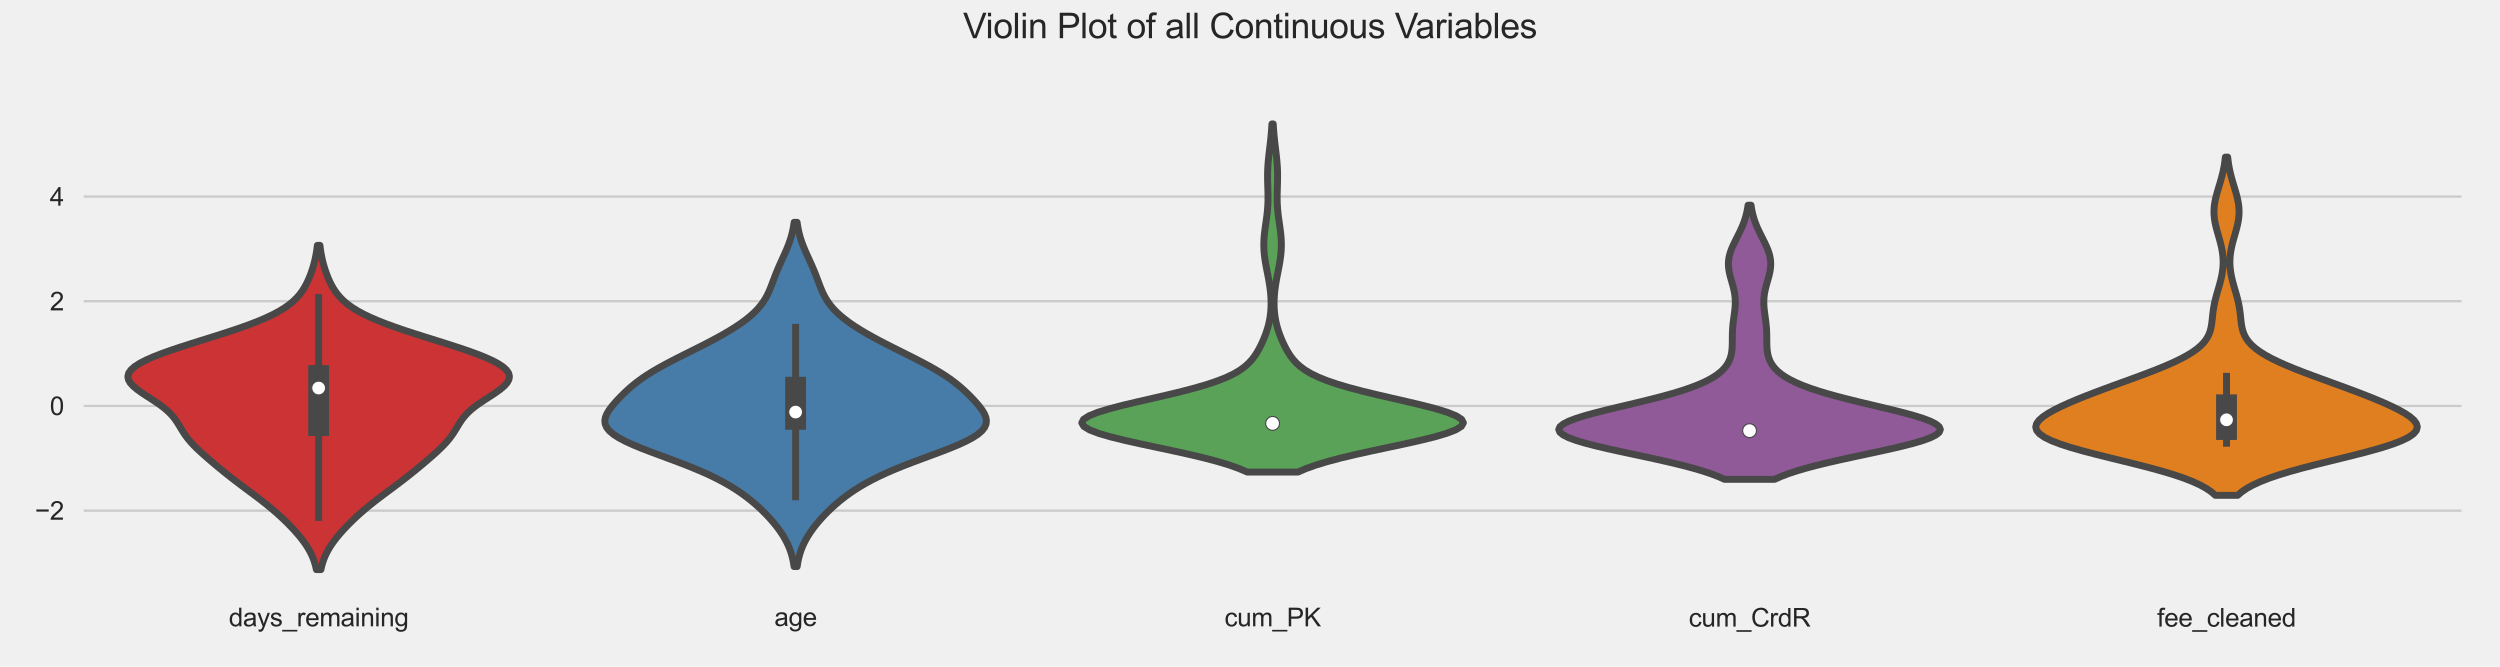 <?xml version="1.0" encoding="utf-8" standalone="no"?>
<!DOCTYPE svg PUBLIC "-//W3C//DTD SVG 1.1//EN"
  "http://www.w3.org/Graphics/SVG/1.1/DTD/svg11.dtd">
<svg xmlns:xlink="http://www.w3.org/1999/xlink" width="1080pt" height="288pt" viewBox="0 0 1080 288" xmlns="http://www.w3.org/2000/svg" version="1.1">
 <defs>
  <style type="text/css">*{stroke-linejoin: round; stroke-linecap: butt}</style>
 </defs>
 <g id="figure_1">
  <g id="patch_1">
   <path d="M 0 288 
L 1080 288 
L 1080 0 
L 0 0 
z
" style="fill: #f0f0f0"/>
  </g>
  <g id="axes_1">
   <g id="patch_2">
    <path d="M 34.63 255.699 
L 1064.88 255.699 
L 1064.88 43.92 
L 34.63 43.92 
z
" style="fill: #f0f0f0"/>
   </g>
   <g id="matplotlib.axis_1">
    <g id="xtick_1">
     <g id="text_1">
      <!-- days_remaining -->
      <g style="fill: #262626" transform="translate(98.83 270.572)scale(0.11 -0.11)">
       <defs>
        <path id="ArialMT-64" d="M 2575 0 
L 2575 419 
Q 2259 -75 1647 -75 
Q 1250 -75 917 144 
Q 584 363 401 755 
Q 219 1147 219 1656 
Q 219 2153 384 2558 
Q 550 2963 881 3178 
Q 1213 3394 1622 3394 
Q 1922 3394 2156 3267 
Q 2391 3141 2538 2938 
L 2538 4581 
L 3097 4581 
L 3097 0 
L 2575 0 
z
M 797 1656 
Q 797 1019 1065 703 
Q 1334 388 1700 388 
Q 2069 388 2326 689 
Q 2584 991 2584 1609 
Q 2584 2291 2321 2609 
Q 2059 2928 1675 2928 
Q 1300 2928 1048 2622 
Q 797 2316 797 1656 
z
" transform="scale(0.016)"/>
        <path id="ArialMT-61" d="M 2588 409 
Q 2275 144 1986 34 
Q 1697 -75 1366 -75 
Q 819 -75 525 192 
Q 231 459 231 875 
Q 231 1119 342 1320 
Q 453 1522 633 1644 
Q 813 1766 1038 1828 
Q 1203 1872 1538 1913 
Q 2219 1994 2541 2106 
Q 2544 2222 2544 2253 
Q 2544 2597 2384 2738 
Q 2169 2928 1744 2928 
Q 1347 2928 1158 2789 
Q 969 2650 878 2297 
L 328 2372 
Q 403 2725 575 2942 
Q 747 3159 1072 3276 
Q 1397 3394 1825 3394 
Q 2250 3394 2515 3294 
Q 2781 3194 2906 3042 
Q 3031 2891 3081 2659 
Q 3109 2516 3109 2141 
L 3109 1391 
Q 3109 606 3145 398 
Q 3181 191 3288 0 
L 2700 0 
Q 2613 175 2588 409 
z
M 2541 1666 
Q 2234 1541 1622 1453 
Q 1275 1403 1131 1340 
Q 988 1278 909 1158 
Q 831 1038 831 891 
Q 831 666 1001 516 
Q 1172 366 1500 366 
Q 1825 366 2078 508 
Q 2331 650 2450 897 
Q 2541 1088 2541 1459 
L 2541 1666 
z
" transform="scale(0.016)"/>
        <path id="ArialMT-79" d="M 397 -1278 
L 334 -750 
Q 519 -800 656 -800 
Q 844 -800 956 -737 
Q 1069 -675 1141 -563 
Q 1194 -478 1313 -144 
Q 1328 -97 1363 -6 
L 103 3319 
L 709 3319 
L 1400 1397 
Q 1534 1031 1641 628 
Q 1738 1016 1872 1384 
L 2581 3319 
L 3144 3319 
L 1881 -56 
Q 1678 -603 1566 -809 
Q 1416 -1088 1222 -1217 
Q 1028 -1347 759 -1347 
Q 597 -1347 397 -1278 
z
" transform="scale(0.016)"/>
        <path id="ArialMT-73" d="M 197 991 
L 753 1078 
Q 800 744 1014 566 
Q 1228 388 1613 388 
Q 2000 388 2187 545 
Q 2375 703 2375 916 
Q 2375 1106 2209 1216 
Q 2094 1291 1634 1406 
Q 1016 1563 777 1677 
Q 538 1791 414 1992 
Q 291 2194 291 2438 
Q 291 2659 392 2848 
Q 494 3038 669 3163 
Q 800 3259 1026 3326 
Q 1253 3394 1513 3394 
Q 1903 3394 2198 3281 
Q 2494 3169 2634 2976 
Q 2775 2784 2828 2463 
L 2278 2388 
Q 2241 2644 2061 2787 
Q 1881 2931 1553 2931 
Q 1166 2931 1000 2803 
Q 834 2675 834 2503 
Q 834 2394 903 2306 
Q 972 2216 1119 2156 
Q 1203 2125 1616 2013 
Q 2213 1853 2448 1751 
Q 2684 1650 2818 1456 
Q 2953 1263 2953 975 
Q 2953 694 2789 445 
Q 2625 197 2315 61 
Q 2006 -75 1616 -75 
Q 969 -75 630 194 
Q 291 463 197 991 
z
" transform="scale(0.016)"/>
        <path id="ArialMT-5f" d="M -97 -1272 
L -97 -866 
L 3631 -866 
L 3631 -1272 
L -97 -1272 
z
" transform="scale(0.016)"/>
        <path id="ArialMT-72" d="M 416 0 
L 416 3319 
L 922 3319 
L 922 2816 
Q 1116 3169 1280 3281 
Q 1444 3394 1641 3394 
Q 1925 3394 2219 3213 
L 2025 2691 
Q 1819 2813 1613 2813 
Q 1428 2813 1281 2702 
Q 1134 2591 1072 2394 
Q 978 2094 978 1738 
L 978 0 
L 416 0 
z
" transform="scale(0.016)"/>
        <path id="ArialMT-65" d="M 2694 1069 
L 3275 997 
Q 3138 488 2766 206 
Q 2394 -75 1816 -75 
Q 1088 -75 661 373 
Q 234 822 234 1631 
Q 234 2469 665 2931 
Q 1097 3394 1784 3394 
Q 2450 3394 2872 2941 
Q 3294 2488 3294 1666 
Q 3294 1616 3291 1516 
L 816 1516 
Q 847 969 1125 678 
Q 1403 388 1819 388 
Q 2128 388 2347 550 
Q 2566 713 2694 1069 
z
M 847 1978 
L 2700 1978 
Q 2663 2397 2488 2606 
Q 2219 2931 1791 2931 
Q 1403 2931 1139 2672 
Q 875 2413 847 1978 
z
" transform="scale(0.016)"/>
        <path id="ArialMT-6d" d="M 422 0 
L 422 3319 
L 925 3319 
L 925 2853 
Q 1081 3097 1340 3245 
Q 1600 3394 1931 3394 
Q 2300 3394 2536 3241 
Q 2772 3088 2869 2813 
Q 3263 3394 3894 3394 
Q 4388 3394 4653 3120 
Q 4919 2847 4919 2278 
L 4919 0 
L 4359 0 
L 4359 2091 
Q 4359 2428 4304 2576 
Q 4250 2725 4106 2815 
Q 3963 2906 3769 2906 
Q 3419 2906 3187 2673 
Q 2956 2441 2956 1928 
L 2956 0 
L 2394 0 
L 2394 2156 
Q 2394 2531 2256 2718 
Q 2119 2906 1806 2906 
Q 1569 2906 1367 2781 
Q 1166 2656 1075 2415 
Q 984 2175 984 1722 
L 984 0 
L 422 0 
z
" transform="scale(0.016)"/>
        <path id="ArialMT-69" d="M 425 3934 
L 425 4581 
L 988 4581 
L 988 3934 
L 425 3934 
z
M 425 0 
L 425 3319 
L 988 3319 
L 988 0 
L 425 0 
z
" transform="scale(0.016)"/>
        <path id="ArialMT-6e" d="M 422 0 
L 422 3319 
L 928 3319 
L 928 2847 
Q 1294 3394 1984 3394 
Q 2284 3394 2536 3286 
Q 2788 3178 2913 3003 
Q 3038 2828 3088 2588 
Q 3119 2431 3119 2041 
L 3119 0 
L 2556 0 
L 2556 2019 
Q 2556 2363 2490 2533 
Q 2425 2703 2258 2804 
Q 2091 2906 1866 2906 
Q 1506 2906 1245 2678 
Q 984 2450 984 1813 
L 984 0 
L 422 0 
z
" transform="scale(0.016)"/>
        <path id="ArialMT-67" d="M 319 -275 
L 866 -356 
Q 900 -609 1056 -725 
Q 1266 -881 1628 -881 
Q 2019 -881 2231 -725 
Q 2444 -569 2519 -288 
Q 2563 -116 2559 434 
Q 2191 0 1641 0 
Q 956 0 581 494 
Q 206 988 206 1678 
Q 206 2153 378 2554 
Q 550 2956 876 3175 
Q 1203 3394 1644 3394 
Q 2231 3394 2613 2919 
L 2613 3319 
L 3131 3319 
L 3131 450 
Q 3131 -325 2973 -648 
Q 2816 -972 2473 -1159 
Q 2131 -1347 1631 -1347 
Q 1038 -1347 672 -1080 
Q 306 -813 319 -275 
z
M 784 1719 
Q 784 1066 1043 766 
Q 1303 466 1694 466 
Q 2081 466 2343 764 
Q 2606 1063 2606 1700 
Q 2606 2309 2336 2618 
Q 2066 2928 1684 2928 
Q 1309 2928 1046 2623 
Q 784 2319 784 1719 
z
" transform="scale(0.016)"/>
       </defs>
       <use xlink:href="#ArialMT-64"/>
       <use xlink:href="#ArialMT-61" x="55.615"/>
       <use xlink:href="#ArialMT-79" x="111.23"/>
       <use xlink:href="#ArialMT-73" x="161.23"/>
       <use xlink:href="#ArialMT-5f" x="211.23"/>
       <use xlink:href="#ArialMT-72" x="266.846"/>
       <use xlink:href="#ArialMT-65" x="300.146"/>
       <use xlink:href="#ArialMT-6d" x="355.762"/>
       <use xlink:href="#ArialMT-61" x="439.062"/>
       <use xlink:href="#ArialMT-69" x="494.678"/>
       <use xlink:href="#ArialMT-6e" x="516.895"/>
       <use xlink:href="#ArialMT-69" x="572.51"/>
       <use xlink:href="#ArialMT-6e" x="594.727"/>
       <use xlink:href="#ArialMT-67" x="650.342"/>
      </g>
     </g>
    </g>
    <g id="xtick_2">
     <g id="text_2">
      <!-- age -->
      <g style="fill: #262626" transform="translate(334.529 270.443)scale(0.11 -0.11)">
       <use xlink:href="#ArialMT-61"/>
       <use xlink:href="#ArialMT-67" x="55.615"/>
       <use xlink:href="#ArialMT-65" x="111.23"/>
      </g>
     </g>
    </g>
    <g id="xtick_3">
     <g id="text_3">
      <!-- cum_PK -->
      <g style="fill: #262626" transform="translate(528.969 270.572)scale(0.11 -0.11)">
       <defs>
        <path id="ArialMT-63" d="M 2588 1216 
L 3141 1144 
Q 3050 572 2676 248 
Q 2303 -75 1759 -75 
Q 1078 -75 664 370 
Q 250 816 250 1647 
Q 250 2184 428 2587 
Q 606 2991 970 3192 
Q 1334 3394 1763 3394 
Q 2303 3394 2647 3120 
Q 2991 2847 3088 2344 
L 2541 2259 
Q 2463 2594 2264 2762 
Q 2066 2931 1784 2931 
Q 1359 2931 1093 2626 
Q 828 2322 828 1663 
Q 828 994 1084 691 
Q 1341 388 1753 388 
Q 2084 388 2306 591 
Q 2528 794 2588 1216 
z
" transform="scale(0.016)"/>
        <path id="ArialMT-75" d="M 2597 0 
L 2597 488 
Q 2209 -75 1544 -75 
Q 1250 -75 995 37 
Q 741 150 617 320 
Q 494 491 444 738 
Q 409 903 409 1263 
L 409 3319 
L 972 3319 
L 972 1478 
Q 972 1038 1006 884 
Q 1059 663 1231 536 
Q 1403 409 1656 409 
Q 1909 409 2131 539 
Q 2353 669 2445 892 
Q 2538 1116 2538 1541 
L 2538 3319 
L 3100 3319 
L 3100 0 
L 2597 0 
z
" transform="scale(0.016)"/>
        <path id="ArialMT-50" d="M 494 0 
L 494 4581 
L 2222 4581 
Q 2678 4581 2919 4538 
Q 3256 4481 3484 4323 
Q 3713 4166 3852 3881 
Q 3991 3597 3991 3256 
Q 3991 2672 3619 2267 
Q 3247 1863 2275 1863 
L 1100 1863 
L 1100 0 
L 494 0 
z
M 1100 2403 
L 2284 2403 
Q 2872 2403 3119 2622 
Q 3366 2841 3366 3238 
Q 3366 3525 3220 3729 
Q 3075 3934 2838 4000 
Q 2684 4041 2272 4041 
L 1100 4041 
L 1100 2403 
z
" transform="scale(0.016)"/>
        <path id="ArialMT-4b" d="M 469 0 
L 469 4581 
L 1075 4581 
L 1075 2309 
L 3350 4581 
L 4172 4581 
L 2250 2725 
L 4256 0 
L 3456 0 
L 1825 2319 
L 1075 1588 
L 1075 0 
L 469 0 
z
" transform="scale(0.016)"/>
       </defs>
       <use xlink:href="#ArialMT-63"/>
       <use xlink:href="#ArialMT-75" x="50"/>
       <use xlink:href="#ArialMT-6d" x="105.615"/>
       <use xlink:href="#ArialMT-5f" x="188.916"/>
       <use xlink:href="#ArialMT-50" x="244.531"/>
       <use xlink:href="#ArialMT-4b" x="311.23"/>
      </g>
     </g>
    </g>
    <g id="xtick_4">
     <g id="text_4">
      <!-- cum_CrdR -->
      <g style="fill: #262626" transform="translate(729.523 270.706)scale(0.11 -0.11)">
       <defs>
        <path id="ArialMT-43" d="M 3763 1606 
L 4369 1453 
Q 4178 706 3683 314 
Q 3188 -78 2472 -78 
Q 1731 -78 1267 223 
Q 803 525 561 1097 
Q 319 1669 319 2325 
Q 319 3041 592 3573 
Q 866 4106 1370 4382 
Q 1875 4659 2481 4659 
Q 3169 4659 3637 4309 
Q 4106 3959 4291 3325 
L 3694 3184 
Q 3534 3684 3231 3912 
Q 2928 4141 2469 4141 
Q 1941 4141 1586 3887 
Q 1231 3634 1087 3207 
Q 944 2781 944 2328 
Q 944 1744 1114 1308 
Q 1284 872 1643 656 
Q 2003 441 2422 441 
Q 2931 441 3284 734 
Q 3638 1028 3763 1606 
z
" transform="scale(0.016)"/>
        <path id="ArialMT-52" d="M 503 0 
L 503 4581 
L 2534 4581 
Q 3147 4581 3465 4457 
Q 3784 4334 3975 4021 
Q 4166 3709 4166 3331 
Q 4166 2844 3850 2509 
Q 3534 2175 2875 2084 
Q 3116 1969 3241 1856 
Q 3506 1613 3744 1247 
L 4541 0 
L 3778 0 
L 3172 953 
Q 2906 1366 2734 1584 
Q 2563 1803 2427 1890 
Q 2291 1978 2150 2013 
Q 2047 2034 1813 2034 
L 1109 2034 
L 1109 0 
L 503 0 
z
M 1109 2559 
L 2413 2559 
Q 2828 2559 3062 2645 
Q 3297 2731 3419 2920 
Q 3541 3109 3541 3331 
Q 3541 3656 3305 3865 
Q 3069 4075 2559 4075 
L 1109 4075 
L 1109 2559 
z
" transform="scale(0.016)"/>
       </defs>
       <use xlink:href="#ArialMT-63"/>
       <use xlink:href="#ArialMT-75" x="50"/>
       <use xlink:href="#ArialMT-6d" x="105.615"/>
       <use xlink:href="#ArialMT-5f" x="188.916"/>
       <use xlink:href="#ArialMT-43" x="244.531"/>
       <use xlink:href="#ArialMT-72" x="316.748"/>
       <use xlink:href="#ArialMT-64" x="350.049"/>
       <use xlink:href="#ArialMT-52" x="405.664"/>
      </g>
     </g>
    </g>
    <g id="xtick_5">
     <g id="text_5">
      <!-- fee_cleaned -->
      <g style="fill: #262626" transform="translate(931.887 270.706)scale(0.11 -0.11)">
       <defs>
        <path id="ArialMT-66" d="M 556 0 
L 556 2881 
L 59 2881 
L 59 3319 
L 556 3319 
L 556 3672 
Q 556 4006 616 4169 
Q 697 4388 901 4523 
Q 1106 4659 1475 4659 
Q 1713 4659 2000 4603 
L 1916 4113 
Q 1741 4144 1584 4144 
Q 1328 4144 1222 4034 
Q 1116 3925 1116 3625 
L 1116 3319 
L 1763 3319 
L 1763 2881 
L 1116 2881 
L 1116 0 
L 556 0 
z
" transform="scale(0.016)"/>
        <path id="ArialMT-6c" d="M 409 0 
L 409 4581 
L 972 4581 
L 972 0 
L 409 0 
z
" transform="scale(0.016)"/>
       </defs>
       <use xlink:href="#ArialMT-66"/>
       <use xlink:href="#ArialMT-65" x="27.783"/>
       <use xlink:href="#ArialMT-65" x="83.398"/>
       <use xlink:href="#ArialMT-5f" x="139.014"/>
       <use xlink:href="#ArialMT-63" x="194.629"/>
       <use xlink:href="#ArialMT-6c" x="244.629"/>
       <use xlink:href="#ArialMT-65" x="266.846"/>
       <use xlink:href="#ArialMT-61" x="322.461"/>
       <use xlink:href="#ArialMT-6e" x="378.076"/>
       <use xlink:href="#ArialMT-65" x="433.691"/>
       <use xlink:href="#ArialMT-64" x="489.307"/>
      </g>
     </g>
    </g>
   </g>
   <g id="matplotlib.axis_2">
    <g id="ytick_1">
     <g id="line2d_1">
      <path d="M 34.63 220.588 
L 1064.88 220.588 
" clip-path="url(#pff52a8c10c)" style="fill: none; stroke: #cbcbcb"/>
     </g>
     <g id="text_6">
      <!-- −2 -->
      <g style="fill: #262626" transform="translate(15.088 224.525)scale(0.11 -0.11)">
       <defs>
        <path id="ArialMT-2212" d="M 3381 1997 
L 356 1997 
L 356 2522 
L 3381 2522 
L 3381 1997 
z
" transform="scale(0.016)"/>
        <path id="ArialMT-32" d="M 3222 541 
L 3222 0 
L 194 0 
Q 188 203 259 391 
Q 375 700 629 1000 
Q 884 1300 1366 1694 
Q 2113 2306 2375 2664 
Q 2638 3022 2638 3341 
Q 2638 3675 2398 3904 
Q 2159 4134 1775 4134 
Q 1369 4134 1125 3890 
Q 881 3647 878 3216 
L 300 3275 
Q 359 3922 746 4261 
Q 1134 4600 1788 4600 
Q 2447 4600 2831 4234 
Q 3216 3869 3216 3328 
Q 3216 3053 3103 2787 
Q 2991 2522 2730 2228 
Q 2469 1934 1863 1422 
Q 1356 997 1212 845 
Q 1069 694 975 541 
L 3222 541 
z
" transform="scale(0.016)"/>
       </defs>
       <use xlink:href="#ArialMT-2212"/>
       <use xlink:href="#ArialMT-32" x="58.398"/>
      </g>
     </g>
    </g>
    <g id="ytick_2">
     <g id="line2d_2">
      <path d="M 34.63 175.364 
L 1064.88 175.364 
" clip-path="url(#pff52a8c10c)" style="fill: none; stroke: #cbcbcb"/>
     </g>
     <g id="text_7">
      <!-- 0 -->
      <g style="fill: #262626" transform="translate(21.513 179.301)scale(0.11 -0.11)">
       <defs>
        <path id="ArialMT-30" d="M 266 2259 
Q 266 3072 433 3567 
Q 600 4063 929 4331 
Q 1259 4600 1759 4600 
Q 2128 4600 2406 4451 
Q 2684 4303 2865 4023 
Q 3047 3744 3150 3342 
Q 3253 2941 3253 2259 
Q 3253 1453 3087 958 
Q 2922 463 2592 192 
Q 2263 -78 1759 -78 
Q 1097 -78 719 397 
Q 266 969 266 2259 
z
M 844 2259 
Q 844 1131 1108 757 
Q 1372 384 1759 384 
Q 2147 384 2411 759 
Q 2675 1134 2675 2259 
Q 2675 3391 2411 3762 
Q 2147 4134 1753 4134 
Q 1366 4134 1134 3806 
Q 844 3388 844 2259 
z
" transform="scale(0.016)"/>
       </defs>
       <use xlink:href="#ArialMT-30"/>
      </g>
     </g>
    </g>
    <g id="ytick_3">
     <g id="line2d_3">
      <path d="M 34.63 130.141 
L 1064.88 130.141 
" clip-path="url(#pff52a8c10c)" style="fill: none; stroke: #cbcbcb"/>
     </g>
     <g id="text_8">
      <!-- 2 -->
      <g style="fill: #262626" transform="translate(21.513 134.078)scale(0.11 -0.11)">
       <use xlink:href="#ArialMT-32"/>
      </g>
     </g>
    </g>
    <g id="ytick_4">
     <g id="line2d_4">
      <path d="M 34.63 84.918 
L 1064.88 84.918 
" clip-path="url(#pff52a8c10c)" style="fill: none; stroke: #cbcbcb"/>
     </g>
     <g id="text_9">
      <!-- 4 -->
      <g style="fill: #262626" transform="translate(21.513 88.855)scale(0.11 -0.11)">
       <defs>
        <path id="ArialMT-34" d="M 2069 0 
L 2069 1097 
L 81 1097 
L 81 1613 
L 2172 4581 
L 2631 4581 
L 2631 1613 
L 3250 1613 
L 3250 1097 
L 2631 1097 
L 2631 0 
L 2069 0 
z
M 2069 1613 
L 2069 3678 
L 634 1613 
L 2069 1613 
z
" transform="scale(0.016)"/>
       </defs>
       <use xlink:href="#ArialMT-34"/>
      </g>
     </g>
    </g>
   </g>
   <g id="PolyCollection_1">
    <defs>
     <path id="m6d87ba3e80" d="M 138.633 -41.928 
L 136.677 -41.928 
L 136.361 -43.342 
L 135.971 -44.757 
L 135.499 -46.172 
L 134.937 -47.587 
L 134.281 -49.002 
L 133.528 -50.417 
L 132.679 -51.832 
L 131.736 -53.246 
L 130.704 -54.661 
L 129.59 -56.076 
L 128.401 -57.491 
L 127.144 -58.906 
L 125.824 -60.321 
L 124.446 -61.736 
L 123.01 -63.151 
L 121.516 -64.565 
L 119.962 -65.98 
L 118.347 -67.395 
L 116.669 -68.81 
L 114.93 -70.225 
L 113.134 -71.64 
L 111.291 -73.055 
L 109.413 -74.469 
L 107.516 -75.884 
L 105.614 -77.299 
L 103.725 -78.714 
L 101.861 -80.129 
L 100.029 -81.544 
L 98.234 -82.959 
L 96.474 -84.373 
L 94.746 -85.788 
L 93.045 -87.203 
L 91.368 -88.618 
L 89.717 -90.033 
L 88.1 -91.448 
L 86.531 -92.863 
L 85.03 -94.278 
L 83.618 -95.692 
L 82.316 -97.107 
L 81.136 -98.522 
L 80.077 -99.937 
L 79.126 -101.352 
L 78.248 -102.767 
L 77.398 -104.182 
L 76.515 -105.596 
L 75.537 -107.011 
L 74.402 -108.426 
L 73.063 -109.841 
L 71.494 -111.256 
L 69.695 -112.671 
L 67.695 -114.086 
L 65.556 -115.5 
L 63.363 -116.915 
L 61.223 -118.33 
L 59.252 -119.745 
L 57.567 -121.16 
L 56.278 -122.575 
L 55.477 -123.99 
L 55.235 -125.405 
L 55.597 -126.819 
L 56.581 -128.234 
L 58.181 -129.649 
L 60.369 -131.064 
L 63.1 -132.479 
L 66.313 -133.894 
L 69.939 -135.309 
L 73.903 -136.723 
L 78.125 -138.138 
L 82.524 -139.553 
L 87.021 -140.968 
L 91.535 -142.383 
L 95.992 -143.798 
L 100.322 -145.213 
L 104.46 -146.627 
L 108.353 -148.042 
L 111.959 -149.457 
L 115.247 -150.872 
L 118.199 -152.287 
L 120.813 -153.702 
L 123.097 -155.117 
L 125.07 -156.532 
L 126.762 -157.946 
L 128.204 -159.361 
L 129.434 -160.776 
L 130.486 -162.191 
L 131.394 -163.606 
L 132.187 -165.021 
L 132.887 -166.436 
L 133.514 -167.85 
L 134.08 -169.265 
L 134.593 -170.68 
L 135.058 -172.095 
L 135.477 -173.51 
L 135.852 -174.925 
L 136.183 -176.34 
L 136.47 -177.754 
L 136.716 -179.169 
L 136.923 -180.584 
L 137.094 -181.999 
L 138.216 -181.999 
L 138.216 -181.999 
L 138.387 -180.584 
L 138.594 -179.169 
L 138.84 -177.754 
L 139.127 -176.34 
L 139.458 -174.925 
L 139.833 -173.51 
L 140.252 -172.095 
L 140.717 -170.68 
L 141.23 -169.265 
L 141.796 -167.85 
L 142.423 -166.436 
L 143.123 -165.021 
L 143.916 -163.606 
L 144.824 -162.191 
L 145.876 -160.776 
L 147.106 -159.361 
L 148.548 -157.946 
L 150.24 -156.532 
L 152.213 -155.117 
L 154.497 -153.702 
L 157.111 -152.287 
L 160.063 -150.872 
L 163.351 -149.457 
L 166.957 -148.042 
L 170.85 -146.627 
L 174.988 -145.213 
L 179.318 -143.798 
L 183.775 -142.383 
L 188.289 -140.968 
L 192.786 -139.553 
L 197.185 -138.138 
L 201.407 -136.723 
L 205.371 -135.309 
L 208.997 -133.894 
L 212.21 -132.479 
L 214.941 -131.064 
L 217.129 -129.649 
L 218.729 -128.234 
L 219.713 -126.819 
L 220.075 -125.405 
L 219.833 -123.99 
L 219.032 -122.575 
L 217.743 -121.16 
L 216.058 -119.745 
L 214.087 -118.33 
L 211.947 -116.915 
L 209.754 -115.5 
L 207.615 -114.086 
L 205.615 -112.671 
L 203.816 -111.256 
L 202.247 -109.841 
L 200.908 -108.426 
L 199.773 -107.011 
L 198.795 -105.596 
L 197.912 -104.182 
L 197.062 -102.767 
L 196.184 -101.352 
L 195.233 -99.937 
L 194.174 -98.522 
L 192.994 -97.107 
L 191.692 -95.692 
L 190.28 -94.278 
L 188.779 -92.863 
L 187.21 -91.448 
L 185.593 -90.033 
L 183.942 -88.618 
L 182.265 -87.203 
L 180.564 -85.788 
L 178.836 -84.373 
L 177.076 -82.959 
L 175.281 -81.544 
L 173.449 -80.129 
L 171.585 -78.714 
L 169.696 -77.299 
L 167.794 -75.884 
L 165.897 -74.469 
L 164.019 -73.055 
L 162.176 -71.64 
L 160.38 -70.225 
L 158.641 -68.81 
L 156.963 -67.395 
L 155.348 -65.98 
L 153.794 -64.565 
L 152.3 -63.151 
L 150.864 -61.736 
L 149.486 -60.321 
L 148.166 -58.906 
L 146.909 -57.491 
L 145.72 -56.076 
L 144.606 -54.661 
L 143.574 -53.246 
L 142.631 -51.832 
L 141.782 -50.417 
L 141.029 -49.002 
L 140.373 -47.587 
L 139.811 -46.172 
L 139.339 -44.757 
L 138.949 -43.342 
L 138.633 -41.928 
z
" style="stroke: #484848; stroke-width: 3"/>
    </defs>
    <g clip-path="url(#pff52a8c10c)">
     <use xlink:href="#m6d87ba3e80" x="0" y="288" style="fill: #cb3335; stroke: #484848; stroke-width: 3"/>
    </g>
   </g>
   <g id="PolyCollection_2">
    <defs>
     <path id="m4849da9ac3" d="M 344.372 -43.248 
L 343.038 -43.248 
L 342.805 -44.75 
L 342.511 -46.252 
L 342.148 -47.754 
L 341.708 -49.256 
L 341.184 -50.759 
L 340.57 -52.261 
L 339.863 -53.763 
L 339.062 -55.265 
L 338.167 -56.767 
L 337.18 -58.269 
L 336.104 -59.771 
L 334.941 -61.274 
L 333.695 -62.776 
L 332.367 -64.278 
L 330.957 -65.78 
L 329.462 -67.282 
L 327.877 -68.784 
L 326.194 -70.286 
L 324.403 -71.789 
L 322.491 -73.291 
L 320.441 -74.793 
L 318.236 -76.295 
L 315.855 -77.797 
L 313.279 -79.299 
L 310.488 -80.801 
L 307.469 -82.304 
L 304.213 -83.806 
L 300.725 -85.308 
L 297.02 -86.81 
L 293.135 -88.312 
L 289.123 -89.814 
L 285.058 -91.316 
L 281.03 -92.819 
L 277.142 -94.321 
L 273.503 -95.823 
L 270.216 -97.325 
L 267.374 -98.827 
L 265.048 -100.329 
L 263.28 -101.831 
L 262.081 -103.334 
L 261.432 -104.836 
L 261.285 -106.338 
L 261.571 -107.84 
L 262.212 -109.342 
L 263.125 -110.844 
L 264.238 -112.346 
L 265.492 -113.849 
L 266.849 -115.351 
L 268.289 -116.853 
L 269.811 -118.355 
L 271.429 -119.857 
L 273.163 -121.359 
L 275.038 -122.861 
L 277.074 -124.364 
L 279.283 -125.866 
L 281.67 -127.368 
L 284.225 -128.87 
L 286.933 -130.372 
L 289.766 -131.874 
L 292.693 -133.376 
L 295.679 -134.879 
L 298.689 -136.381 
L 301.689 -137.883 
L 304.646 -139.385 
L 307.533 -140.887 
L 310.324 -142.389 
L 312.998 -143.891 
L 315.537 -145.394 
L 317.923 -146.896 
L 320.145 -148.398 
L 322.189 -149.9 
L 324.048 -151.402 
L 325.717 -152.904 
L 327.197 -154.406 
L 328.491 -155.909 
L 329.612 -157.411 
L 330.576 -158.913 
L 331.406 -160.415 
L 332.128 -161.917 
L 332.769 -163.419 
L 333.359 -164.921 
L 333.925 -166.424 
L 334.489 -167.926 
L 335.068 -169.428 
L 335.672 -170.93 
L 336.306 -172.432 
L 336.968 -173.934 
L 337.648 -175.436 
L 338.334 -176.939 
L 339.014 -178.441 
L 339.672 -179.943 
L 340.294 -181.445 
L 340.868 -182.947 
L 341.386 -184.449 
L 341.843 -185.951 
L 342.236 -187.454 
L 342.568 -188.956 
L 342.84 -190.458 
L 343.06 -191.96 
L 344.35 -191.96 
L 344.35 -191.96 
L 344.57 -190.458 
L 344.842 -188.956 
L 345.174 -187.454 
L 345.567 -185.951 
L 346.024 -184.449 
L 346.542 -182.947 
L 347.116 -181.445 
L 347.738 -179.943 
L 348.396 -178.441 
L 349.076 -176.939 
L 349.762 -175.436 
L 350.442 -173.934 
L 351.104 -172.432 
L 351.738 -170.93 
L 352.342 -169.428 
L 352.921 -167.926 
L 353.485 -166.424 
L 354.051 -164.921 
L 354.641 -163.419 
L 355.282 -161.917 
L 356.004 -160.415 
L 356.834 -158.913 
L 357.798 -157.411 
L 358.919 -155.909 
L 360.213 -154.406 
L 361.693 -152.904 
L 363.362 -151.402 
L 365.221 -149.9 
L 367.265 -148.398 
L 369.487 -146.896 
L 371.873 -145.394 
L 374.412 -143.891 
L 377.086 -142.389 
L 379.877 -140.887 
L 382.764 -139.385 
L 385.721 -137.883 
L 388.721 -136.381 
L 391.731 -134.879 
L 394.717 -133.376 
L 397.644 -131.874 
L 400.477 -130.372 
L 403.185 -128.87 
L 405.74 -127.368 
L 408.127 -125.866 
L 410.336 -124.364 
L 412.372 -122.861 
L 414.247 -121.359 
L 415.981 -119.857 
L 417.599 -118.355 
L 419.121 -116.853 
L 420.561 -115.351 
L 421.918 -113.849 
L 423.172 -112.346 
L 424.285 -110.844 
L 425.198 -109.342 
L 425.839 -107.84 
L 426.125 -106.338 
L 425.978 -104.836 
L 425.329 -103.334 
L 424.13 -101.831 
L 422.362 -100.329 
L 420.036 -98.827 
L 417.194 -97.325 
L 413.907 -95.823 
L 410.268 -94.321 
L 406.38 -92.819 
L 402.352 -91.316 
L 398.287 -89.814 
L 394.275 -88.312 
L 390.39 -86.81 
L 386.685 -85.308 
L 383.197 -83.806 
L 379.941 -82.304 
L 376.922 -80.801 
L 374.131 -79.299 
L 371.555 -77.797 
L 369.174 -76.295 
L 366.969 -74.793 
L 364.919 -73.291 
L 363.007 -71.789 
L 361.216 -70.286 
L 359.533 -68.784 
L 357.948 -67.282 
L 356.453 -65.78 
L 355.043 -64.278 
L 353.715 -62.776 
L 352.469 -61.274 
L 351.306 -59.771 
L 350.23 -58.269 
L 349.243 -56.767 
L 348.348 -55.265 
L 347.547 -53.763 
L 346.84 -52.261 
L 346.226 -50.759 
L 345.702 -49.256 
L 345.262 -47.754 
L 344.899 -46.252 
L 344.605 -44.75 
L 344.372 -43.248 
z
" style="stroke: #484848; stroke-width: 3"/>
    </defs>
    <g clip-path="url(#pff52a8c10c)">
     <use xlink:href="#m4849da9ac3" x="0" y="288" style="fill: #477ca8; stroke: #484848; stroke-width: 3"/>
    </g>
   </g>
   <g id="PolyCollection_3">
    <defs>
     <path id="m19f5b4fa0a" d="M 560.695 -84.06 
L 538.815 -84.06 
L 535.296 -85.579 
L 531.037 -87.098 
L 526.022 -88.618 
L 520.284 -90.137 
L 513.91 -91.656 
L 507.053 -93.175 
L 499.929 -94.694 
L 492.807 -96.213 
L 485.999 -97.732 
L 479.835 -99.251 
L 474.634 -100.771 
L 470.684 -102.29 
L 468.205 -103.809 
L 467.335 -105.328 
L 468.111 -106.847 
L 470.467 -108.366 
L 474.242 -109.885 
L 479.196 -111.405 
L 485.032 -112.924 
L 491.425 -114.443 
L 498.053 -115.962 
L 504.621 -117.481 
L 510.878 -119 
L 516.637 -120.519 
L 521.776 -122.038 
L 526.234 -123.558 
L 530.009 -125.077 
L 533.14 -126.596 
L 535.7 -128.115 
L 537.775 -129.634 
L 539.46 -131.153 
L 540.842 -132.672 
L 541.998 -134.191 
L 542.989 -135.711 
L 543.862 -137.23 
L 544.648 -138.749 
L 545.364 -140.268 
L 546.02 -141.787 
L 546.617 -143.306 
L 547.154 -144.825 
L 547.628 -146.344 
L 548.036 -147.864 
L 548.376 -149.383 
L 548.65 -150.902 
L 548.858 -152.421 
L 549.002 -153.94 
L 549.085 -155.459 
L 549.112 -156.978 
L 549.084 -158.497 
L 549.006 -160.017 
L 548.881 -161.536 
L 548.713 -163.055 
L 548.505 -164.574 
L 548.264 -166.093 
L 547.995 -167.612 
L 547.707 -169.131 
L 547.41 -170.65 
L 547.114 -172.17 
L 546.831 -173.689 
L 546.572 -175.208 
L 546.348 -176.727 
L 546.169 -178.246 
L 546.043 -179.765 
L 545.975 -181.284 
L 545.968 -182.803 
L 546.019 -184.323 
L 546.124 -185.842 
L 546.275 -187.361 
L 546.461 -188.88 
L 546.67 -190.399 
L 546.889 -191.918 
L 547.103 -193.437 
L 547.301 -194.956 
L 547.472 -196.476 
L 547.608 -197.995 
L 547.705 -199.514 
L 547.761 -201.033 
L 547.781 -202.552 
L 547.769 -204.071 
L 547.735 -205.59 
L 547.689 -207.109 
L 547.642 -208.629 
L 547.606 -210.148 
L 547.59 -211.667 
L 547.601 -213.186 
L 547.644 -214.705 
L 547.721 -216.224 
L 547.83 -217.743 
L 547.967 -219.262 
L 548.127 -220.782 
L 548.302 -222.301 
L 548.484 -223.82 
L 548.665 -225.339 
L 548.84 -226.858 
L 549.003 -228.377 
L 549.149 -229.896 
L 549.277 -231.415 
L 549.385 -232.935 
L 549.475 -234.454 
L 550.035 -234.454 
L 550.035 -234.454 
L 550.125 -232.935 
L 550.233 -231.415 
L 550.361 -229.896 
L 550.507 -228.377 
L 550.67 -226.858 
L 550.845 -225.339 
L 551.026 -223.82 
L 551.208 -222.301 
L 551.383 -220.782 
L 551.543 -219.262 
L 551.68 -217.743 
L 551.789 -216.224 
L 551.866 -214.705 
L 551.909 -213.186 
L 551.92 -211.667 
L 551.904 -210.148 
L 551.868 -208.629 
L 551.821 -207.109 
L 551.775 -205.59 
L 551.741 -204.071 
L 551.729 -202.552 
L 551.749 -201.033 
L 551.805 -199.514 
L 551.902 -197.995 
L 552.038 -196.476 
L 552.209 -194.956 
L 552.407 -193.437 
L 552.621 -191.918 
L 552.84 -190.399 
L 553.049 -188.88 
L 553.235 -187.361 
L 553.386 -185.842 
L 553.491 -184.323 
L 553.542 -182.803 
L 553.535 -181.284 
L 553.467 -179.765 
L 553.341 -178.246 
L 553.162 -176.727 
L 552.938 -175.208 
L 552.679 -173.689 
L 552.396 -172.17 
L 552.1 -170.65 
L 551.803 -169.131 
L 551.515 -167.612 
L 551.246 -166.093 
L 551.005 -164.574 
L 550.797 -163.055 
L 550.629 -161.536 
L 550.504 -160.017 
L 550.426 -158.497 
L 550.398 -156.978 
L 550.425 -155.459 
L 550.508 -153.94 
L 550.652 -152.421 
L 550.86 -150.902 
L 551.134 -149.383 
L 551.474 -147.864 
L 551.882 -146.344 
L 552.356 -144.825 
L 552.893 -143.306 
L 553.49 -141.787 
L 554.146 -140.268 
L 554.862 -138.749 
L 555.648 -137.23 
L 556.521 -135.711 
L 557.512 -134.191 
L 558.668 -132.672 
L 560.05 -131.153 
L 561.735 -129.634 
L 563.81 -128.115 
L 566.37 -126.596 
L 569.501 -125.077 
L 573.276 -123.558 
L 577.734 -122.038 
L 582.873 -120.519 
L 588.632 -119 
L 594.889 -117.481 
L 601.457 -115.962 
L 608.085 -114.443 
L 614.478 -112.924 
L 620.314 -111.405 
L 625.268 -109.885 
L 629.043 -108.366 
L 631.399 -106.847 
L 632.175 -105.328 
L 631.305 -103.809 
L 628.826 -102.29 
L 624.876 -100.771 
L 619.675 -99.251 
L 613.511 -97.732 
L 606.703 -96.213 
L 599.581 -94.694 
L 592.457 -93.175 
L 585.6 -91.656 
L 579.226 -90.137 
L 573.488 -88.618 
L 568.473 -87.098 
L 564.214 -85.579 
L 560.695 -84.06 
z
" style="stroke: #484848; stroke-width: 3"/>
    </defs>
    <g clip-path="url(#pff52a8c10c)">
     <use xlink:href="#m19f5b4fa0a" x="0" y="288" style="fill: #59a257; stroke: #484848; stroke-width: 3"/>
    </g>
   </g>
   <g id="PolyCollection_4">
    <defs>
     <path id="m7d422a0dd3" d="M 766.619 -80.927 
L 744.991 -80.927 
L 742.31 -82.123 
L 739.179 -83.32 
L 735.585 -84.516 
L 731.528 -85.712 
L 727.03 -86.908 
L 722.133 -88.104 
L 716.905 -89.301 
L 711.437 -90.497 
L 705.843 -91.693 
L 700.257 -92.889 
L 694.827 -94.085 
L 689.709 -95.282 
L 685.062 -96.478 
L 681.034 -97.674 
L 677.758 -98.87 
L 675.345 -100.066 
L 673.873 -101.263 
L 673.385 -102.459 
L 673.888 -103.655 
L 675.349 -104.851 
L 677.701 -106.047 
L 680.845 -107.243 
L 684.657 -108.44 
L 688.998 -109.636 
L 693.718 -110.832 
L 698.669 -112.028 
L 703.708 -113.224 
L 708.706 -114.421 
L 713.553 -115.617 
L 718.158 -116.813 
L 722.453 -118.009 
L 726.392 -119.205 
L 729.949 -120.402 
L 733.114 -121.598 
L 735.894 -122.794 
L 738.305 -123.99 
L 740.369 -125.186 
L 742.114 -126.383 
L 743.571 -127.579 
L 744.77 -128.775 
L 745.74 -129.971 
L 746.51 -131.167 
L 747.106 -132.364 
L 747.553 -133.56 
L 747.875 -134.756 
L 748.094 -135.952 
L 748.232 -137.148 
L 748.309 -138.345 
L 748.345 -139.541 
L 748.358 -140.737 
L 748.363 -141.933 
L 748.375 -143.129 
L 748.404 -144.326 
L 748.458 -145.522 
L 748.54 -146.718 
L 748.652 -147.914 
L 748.789 -149.11 
L 748.944 -150.307 
L 749.109 -151.503 
L 749.272 -152.699 
L 749.419 -153.895 
L 749.539 -155.091 
L 749.618 -156.288 
L 749.647 -157.484 
L 749.618 -158.68 
L 749.526 -159.876 
L 749.37 -161.072 
L 749.154 -162.269 
L 748.886 -163.465 
L 748.578 -164.661 
L 748.243 -165.857 
L 747.898 -167.053 
L 747.564 -168.25 
L 747.258 -169.446 
L 747 -170.642 
L 746.806 -171.838 
L 746.69 -173.034 
L 746.663 -174.231 
L 746.732 -175.427 
L 746.897 -176.623 
L 747.158 -177.819 
L 747.508 -179.015 
L 747.937 -180.212 
L 748.431 -181.408 
L 748.978 -182.604 
L 749.56 -183.8 
L 750.161 -184.996 
L 750.766 -186.193 
L 751.361 -187.389 
L 751.934 -188.585 
L 752.474 -189.781 
L 752.973 -190.977 
L 753.427 -192.174 
L 753.833 -193.37 
L 754.189 -194.566 
L 754.497 -195.762 
L 754.759 -196.958 
L 754.979 -198.155 
L 755.161 -199.351 
L 756.449 -199.351 
L 756.449 -199.351 
L 756.631 -198.155 
L 756.851 -196.958 
L 757.113 -195.762 
L 757.421 -194.566 
L 757.777 -193.37 
L 758.183 -192.174 
L 758.637 -190.977 
L 759.136 -189.781 
L 759.676 -188.585 
L 760.249 -187.389 
L 760.844 -186.193 
L 761.449 -184.996 
L 762.05 -183.8 
L 762.632 -182.604 
L 763.179 -181.408 
L 763.673 -180.212 
L 764.102 -179.015 
L 764.452 -177.819 
L 764.713 -176.623 
L 764.878 -175.427 
L 764.947 -174.231 
L 764.92 -173.034 
L 764.804 -171.838 
L 764.61 -170.642 
L 764.352 -169.446 
L 764.046 -168.25 
L 763.712 -167.053 
L 763.367 -165.857 
L 763.032 -164.661 
L 762.724 -163.465 
L 762.456 -162.269 
L 762.24 -161.072 
L 762.084 -159.876 
L 761.992 -158.68 
L 761.963 -157.484 
L 761.992 -156.288 
L 762.071 -155.091 
L 762.191 -153.895 
L 762.338 -152.699 
L 762.501 -151.503 
L 762.666 -150.307 
L 762.821 -149.11 
L 762.958 -147.914 
L 763.07 -146.718 
L 763.152 -145.522 
L 763.206 -144.326 
L 763.235 -143.129 
L 763.247 -141.933 
L 763.252 -140.737 
L 763.265 -139.541 
L 763.301 -138.345 
L 763.378 -137.148 
L 763.516 -135.952 
L 763.735 -134.756 
L 764.057 -133.56 
L 764.504 -132.364 
L 765.1 -131.167 
L 765.87 -129.971 
L 766.84 -128.775 
L 768.039 -127.579 
L 769.496 -126.383 
L 771.241 -125.186 
L 773.305 -123.99 
L 775.716 -122.794 
L 778.496 -121.598 
L 781.661 -120.402 
L 785.218 -119.205 
L 789.157 -118.009 
L 793.452 -116.813 
L 798.057 -115.617 
L 802.904 -114.421 
L 807.902 -113.224 
L 812.941 -112.028 
L 817.892 -110.832 
L 822.612 -109.636 
L 826.953 -108.44 
L 830.765 -107.243 
L 833.909 -106.047 
L 836.261 -104.851 
L 837.722 -103.655 
L 838.225 -102.459 
L 837.737 -101.263 
L 836.265 -100.066 
L 833.852 -98.87 
L 830.576 -97.674 
L 826.548 -96.478 
L 821.901 -95.282 
L 816.783 -94.085 
L 811.353 -92.889 
L 805.767 -91.693 
L 800.173 -90.497 
L 794.705 -89.301 
L 789.477 -88.104 
L 784.58 -86.908 
L 780.082 -85.712 
L 776.025 -84.516 
L 772.431 -83.32 
L 769.3 -82.123 
L 766.619 -80.927 
z
" style="stroke: #484848; stroke-width: 3"/>
    </defs>
    <g clip-path="url(#pff52a8c10c)">
     <use xlink:href="#m7d422a0dd3" x="0" y="288" style="fill: #905998; stroke: #484848; stroke-width: 3"/>
    </g>
   </g>
   <g id="PolyCollection_5">
    <defs>
     <path id="m3dfe836391" d="M 966.683 -74.023 
L 957.027 -74.023 
L 955.314 -75.499 
L 953.157 -76.975 
L 950.499 -78.45 
L 947.296 -79.926 
L 943.524 -81.402 
L 939.185 -82.878 
L 934.31 -84.354 
L 928.966 -85.829 
L 923.255 -87.305 
L 917.309 -88.781 
L 911.289 -90.257 
L 905.372 -91.733 
L 899.739 -93.209 
L 894.565 -94.684 
L 890.006 -96.16 
L 886.187 -97.636 
L 883.195 -99.112 
L 881.076 -100.588 
L 879.833 -102.063 
L 879.435 -103.539 
L 879.818 -105.015 
L 880.9 -106.491 
L 882.588 -107.967 
L 884.785 -109.442 
L 887.404 -110.918 
L 890.365 -112.394 
L 893.604 -113.87 
L 897.069 -115.346 
L 900.717 -116.821 
L 904.514 -118.297 
L 908.428 -119.773 
L 912.427 -121.249 
L 916.475 -122.725 
L 920.531 -124.201 
L 924.547 -125.676 
L 928.473 -127.152 
L 932.255 -128.628 
L 935.84 -130.104 
L 939.176 -131.58 
L 942.223 -133.055 
L 944.945 -134.531 
L 947.322 -136.007 
L 949.345 -137.483 
L 951.019 -138.959 
L 952.363 -140.434 
L 953.404 -141.91 
L 954.183 -143.386 
L 954.743 -144.862 
L 955.133 -146.338 
L 955.401 -147.813 
L 955.594 -149.289 
L 955.752 -150.765 
L 955.909 -152.241 
L 956.091 -153.717 
L 956.316 -155.193 
L 956.592 -156.668 
L 956.919 -158.144 
L 957.292 -159.62 
L 957.698 -161.096 
L 958.125 -162.572 
L 958.554 -164.047 
L 958.969 -165.523 
L 959.353 -166.999 
L 959.693 -168.475 
L 959.976 -169.951 
L 960.192 -171.426 
L 960.334 -172.902 
L 960.397 -174.378 
L 960.38 -175.854 
L 960.282 -177.33 
L 960.107 -178.806 
L 959.86 -180.281 
L 959.55 -181.757 
L 959.188 -183.233 
L 958.787 -184.709 
L 958.366 -186.185 
L 957.943 -187.66 
L 957.538 -189.136 
L 957.171 -190.612 
L 956.862 -192.088 
L 956.628 -193.564 
L 956.481 -195.039 
L 956.431 -196.515 
L 956.481 -197.991 
L 956.627 -199.467 
L 956.863 -200.943 
L 957.176 -202.418 
L 957.549 -203.894 
L 957.966 -205.37 
L 958.407 -206.846 
L 958.854 -208.322 
L 959.291 -209.798 
L 959.705 -211.273 
L 960.086 -212.749 
L 960.426 -214.225 
L 960.722 -215.701 
L 960.974 -217.177 
L 961.182 -218.652 
L 961.351 -220.128 
L 962.359 -220.128 
L 962.359 -220.128 
L 962.528 -218.652 
L 962.736 -217.177 
L 962.988 -215.701 
L 963.284 -214.225 
L 963.624 -212.749 
L 964.005 -211.273 
L 964.419 -209.798 
L 964.856 -208.322 
L 965.303 -206.846 
L 965.744 -205.37 
L 966.161 -203.894 
L 966.534 -202.418 
L 966.847 -200.943 
L 967.083 -199.467 
L 967.229 -197.991 
L 967.279 -196.515 
L 967.229 -195.039 
L 967.082 -193.564 
L 966.848 -192.088 
L 966.539 -190.612 
L 966.172 -189.136 
L 965.767 -187.66 
L 965.344 -186.185 
L 964.923 -184.709 
L 964.522 -183.233 
L 964.16 -181.757 
L 963.85 -180.281 
L 963.603 -178.806 
L 963.428 -177.33 
L 963.33 -175.854 
L 963.313 -174.378 
L 963.376 -172.902 
L 963.518 -171.426 
L 963.734 -169.951 
L 964.017 -168.475 
L 964.357 -166.999 
L 964.741 -165.523 
L 965.156 -164.047 
L 965.585 -162.572 
L 966.012 -161.096 
L 966.418 -159.62 
L 966.791 -158.144 
L 967.118 -156.668 
L 967.394 -155.193 
L 967.619 -153.717 
L 967.801 -152.241 
L 967.958 -150.765 
L 968.116 -149.289 
L 968.309 -147.813 
L 968.577 -146.338 
L 968.967 -144.862 
L 969.527 -143.386 
L 970.306 -141.91 
L 971.347 -140.434 
L 972.691 -138.959 
L 974.365 -137.483 
L 976.388 -136.007 
L 978.765 -134.531 
L 981.487 -133.055 
L 984.534 -131.58 
L 987.87 -130.104 
L 991.455 -128.628 
L 995.237 -127.152 
L 999.163 -125.676 
L 1003.179 -124.201 
L 1007.235 -122.725 
L 1011.283 -121.249 
L 1015.282 -119.773 
L 1019.196 -118.297 
L 1022.993 -116.821 
L 1026.641 -115.346 
L 1030.106 -113.87 
L 1033.345 -112.394 
L 1036.306 -110.918 
L 1038.925 -109.442 
L 1041.122 -107.967 
L 1042.81 -106.491 
L 1043.892 -105.015 
L 1044.275 -103.539 
L 1043.877 -102.063 
L 1042.634 -100.588 
L 1040.515 -99.112 
L 1037.523 -97.636 
L 1033.704 -96.16 
L 1029.145 -94.684 
L 1023.971 -93.209 
L 1018.338 -91.733 
L 1012.421 -90.257 
L 1006.401 -88.781 
L 1000.455 -87.305 
L 994.744 -85.829 
L 989.4 -84.354 
L 984.525 -82.878 
L 980.186 -81.402 
L 976.414 -79.926 
L 973.211 -78.45 
L 970.553 -76.975 
L 968.396 -75.499 
L 966.683 -74.023 
z
" style="stroke: #484848; stroke-width: 3"/>
    </defs>
    <g clip-path="url(#pff52a8c10c)">
     <use xlink:href="#m3dfe836391" x="0" y="288" style="fill: #df7f20; stroke: #484848; stroke-width: 3"/>
    </g>
   </g>
   <g id="line2d_5">
    <path d="M 137.655 225.044 
L 137.655 127.03 
" clip-path="url(#pff52a8c10c)" style="fill: none; stroke: #484848; stroke-width: 3"/>
   </g>
   <g id="line2d_6">
    <path d="M 137.655 188.381 
L 137.655 157.739 
" clip-path="url(#pff52a8c10c)" style="fill: none; stroke: #484848; stroke-width: 9"/>
   </g>
   <g id="line2d_7">
    <path d="M 343.705 216.105 
L 343.705 139.923 
" clip-path="url(#pff52a8c10c)" style="fill: none; stroke: #484848; stroke-width: 3"/>
   </g>
   <g id="line2d_8">
    <path d="M 343.705 185.633 
L 343.705 162.778 
" clip-path="url(#pff52a8c10c)" style="fill: none; stroke: #484848; stroke-width: 9"/>
   </g>
   <g id="line2d_9">
    <path d="M 549.755 182.911 
L 549.755 182.911 
" clip-path="url(#pff52a8c10c)" style="fill: none; stroke: #484848; stroke-width: 3"/>
   </g>
   <g id="line2d_10">
    <path d="M 549.755 182.911 
L 549.755 182.911 
" clip-path="url(#pff52a8c10c)" style="fill: none; stroke: #484848; stroke-width: 9"/>
   </g>
   <g id="line2d_11">
    <path d="M 755.805 186.044 
L 755.805 186.044 
" clip-path="url(#pff52a8c10c)" style="fill: none; stroke: #484848; stroke-width: 3"/>
   </g>
   <g id="line2d_12">
    <path d="M 755.805 186.044 
L 755.805 186.044 
" clip-path="url(#pff52a8c10c)" style="fill: none; stroke: #484848; stroke-width: 9"/>
   </g>
   <g id="line2d_13">
    <path d="M 961.855 192.948 
L 961.855 161.08 
" clip-path="url(#pff52a8c10c)" style="fill: none; stroke: #484848; stroke-width: 3"/>
   </g>
   <g id="line2d_14">
    <path d="M 961.855 190.051 
L 961.855 170.392 
" clip-path="url(#pff52a8c10c)" style="fill: none; stroke: #484848; stroke-width: 9"/>
   </g>
   <g id="patch_3">
    <path d="M 34.63 255.699 
L 34.63 43.92 
" style="fill: none; stroke: #f0f0f0; stroke-width: 3; stroke-linejoin: miter; stroke-linecap: square"/>
   </g>
   <g id="patch_4">
    <path d="M 1064.88 255.699 
L 1064.88 43.92 
" style="fill: none; stroke: #f0f0f0; stroke-width: 3; stroke-linejoin: miter; stroke-linecap: square"/>
   </g>
   <g id="patch_5">
    <path d="M 34.63 255.699 
L 1064.88 255.699 
" style="fill: none; stroke: #f0f0f0; stroke-width: 3; stroke-linejoin: miter; stroke-linecap: square"/>
   </g>
   <g id="patch_6">
    <path d="M 34.63 43.92 
L 1064.88 43.92 
" style="fill: none; stroke: #f0f0f0; stroke-width: 3; stroke-linejoin: miter; stroke-linecap: square"/>
   </g>
   <g id="PathCollection_1">
    <defs>
     <path id="m9ef4cdea0b" d="M 0 3 
C 0.796 3 1.559 2.684 2.121 2.121 
C 2.684 1.559 3 0.796 3 0 
C 3 -0.796 2.684 -1.559 2.121 -2.121 
C 1.559 -2.684 0.796 -3 0 -3 
C -0.796 -3 -1.559 -2.684 -2.121 -2.121 
C -2.684 -1.559 -3 -0.796 -3 0 
C -3 0.796 -2.684 1.559 -2.121 2.121 
C -1.559 2.684 -0.796 3 0 3 
z
" style="stroke: #484848; stroke-width: 0.5"/>
    </defs>
    <g clip-path="url(#pff52a8c10c)">
     <use xlink:href="#m9ef4cdea0b" x="137.655" y="167.63" style="fill: #ffffff; stroke: #484848; stroke-width: 0.5"/>
    </g>
   </g>
   <g id="PathCollection_2">
    <g clip-path="url(#pff52a8c10c)">
     <use xlink:href="#m9ef4cdea0b" x="343.705" y="178.014" style="fill: #ffffff; stroke: #484848; stroke-width: 0.5"/>
    </g>
   </g>
   <g id="PathCollection_3">
    <g clip-path="url(#pff52a8c10c)">
     <use xlink:href="#m9ef4cdea0b" x="549.755" y="182.911" style="fill: #ffffff; stroke: #484848; stroke-width: 0.5"/>
    </g>
   </g>
   <g id="PathCollection_4">
    <g clip-path="url(#pff52a8c10c)">
     <use xlink:href="#m9ef4cdea0b" x="755.805" y="186.044" style="fill: #ffffff; stroke: #484848; stroke-width: 0.5"/>
    </g>
   </g>
   <g id="PathCollection_5">
    <g clip-path="url(#pff52a8c10c)">
     <use xlink:href="#m9ef4cdea0b" x="961.855" y="181.36" style="fill: #ffffff; stroke: #484848; stroke-width: 0.5"/>
    </g>
   </g>
  </g>
  <g id="text_10">
   <!-- Violin Plot of all Continuous Variables -->
   <g style="fill: #262626" transform="translate(416.036 16.497)scale(0.15 -0.15)">
    <defs>
     <path id="ArialMT-56" d="M 1803 0 
L 28 4581 
L 684 4581 
L 1875 1253 
Q 2019 853 2116 503 
Q 2222 878 2363 1253 
L 3600 4581 
L 4219 4581 
L 2425 0 
L 1803 0 
z
" transform="scale(0.016)"/>
     <path id="ArialMT-6f" d="M 213 1659 
Q 213 2581 725 3025 
Q 1153 3394 1769 3394 
Q 2453 3394 2887 2945 
Q 3322 2497 3322 1706 
Q 3322 1066 3130 698 
Q 2938 331 2570 128 
Q 2203 -75 1769 -75 
Q 1072 -75 642 372 
Q 213 819 213 1659 
z
M 791 1659 
Q 791 1022 1069 705 
Q 1347 388 1769 388 
Q 2188 388 2466 706 
Q 2744 1025 2744 1678 
Q 2744 2294 2464 2611 
Q 2184 2928 1769 2928 
Q 1347 2928 1069 2612 
Q 791 2297 791 1659 
z
" transform="scale(0.016)"/>
     <path id="ArialMT-20" transform="scale(0.016)"/>
     <path id="ArialMT-74" d="M 1650 503 
L 1731 6 
Q 1494 -44 1306 -44 
Q 1000 -44 831 53 
Q 663 150 594 308 
Q 525 466 525 972 
L 525 2881 
L 113 2881 
L 113 3319 
L 525 3319 
L 525 4141 
L 1084 4478 
L 1084 3319 
L 1650 3319 
L 1650 2881 
L 1084 2881 
L 1084 941 
Q 1084 700 1114 631 
Q 1144 563 1211 522 
Q 1278 481 1403 481 
Q 1497 481 1650 503 
z
" transform="scale(0.016)"/>
     <path id="ArialMT-62" d="M 941 0 
L 419 0 
L 419 4581 
L 981 4581 
L 981 2947 
Q 1338 3394 1891 3394 
Q 2197 3394 2470 3270 
Q 2744 3147 2920 2923 
Q 3097 2700 3197 2384 
Q 3297 2069 3297 1709 
Q 3297 856 2875 390 
Q 2453 -75 1863 -75 
Q 1275 -75 941 416 
L 941 0 
z
M 934 1684 
Q 934 1088 1097 822 
Q 1363 388 1816 388 
Q 2184 388 2453 708 
Q 2722 1028 2722 1663 
Q 2722 2313 2464 2622 
Q 2206 2931 1841 2931 
Q 1472 2931 1203 2611 
Q 934 2291 934 1684 
z
" transform="scale(0.016)"/>
    </defs>
    <use xlink:href="#ArialMT-56"/>
    <use xlink:href="#ArialMT-69" x="64.949"/>
    <use xlink:href="#ArialMT-6f" x="87.166"/>
    <use xlink:href="#ArialMT-6c" x="142.781"/>
    <use xlink:href="#ArialMT-69" x="164.998"/>
    <use xlink:href="#ArialMT-6e" x="187.215"/>
    <use xlink:href="#ArialMT-20" x="242.83"/>
    <use xlink:href="#ArialMT-50" x="270.613"/>
    <use xlink:href="#ArialMT-6c" x="337.312"/>
    <use xlink:href="#ArialMT-6f" x="359.529"/>
    <use xlink:href="#ArialMT-74" x="415.145"/>
    <use xlink:href="#ArialMT-20" x="442.928"/>
    <use xlink:href="#ArialMT-6f" x="470.711"/>
    <use xlink:href="#ArialMT-66" x="526.326"/>
    <use xlink:href="#ArialMT-20" x="554.109"/>
    <use xlink:href="#ArialMT-61" x="581.893"/>
    <use xlink:href="#ArialMT-6c" x="637.508"/>
    <use xlink:href="#ArialMT-6c" x="659.725"/>
    <use xlink:href="#ArialMT-20" x="681.941"/>
    <use xlink:href="#ArialMT-43" x="709.725"/>
    <use xlink:href="#ArialMT-6f" x="781.941"/>
    <use xlink:href="#ArialMT-6e" x="837.557"/>
    <use xlink:href="#ArialMT-74" x="893.172"/>
    <use xlink:href="#ArialMT-69" x="920.955"/>
    <use xlink:href="#ArialMT-6e" x="943.172"/>
    <use xlink:href="#ArialMT-75" x="998.787"/>
    <use xlink:href="#ArialMT-6f" x="1054.402"/>
    <use xlink:href="#ArialMT-75" x="1110.018"/>
    <use xlink:href="#ArialMT-73" x="1165.633"/>
    <use xlink:href="#ArialMT-20" x="1215.633"/>
    <use xlink:href="#ArialMT-56" x="1243.416"/>
    <use xlink:href="#ArialMT-61" x="1302.74"/>
    <use xlink:href="#ArialMT-72" x="1358.355"/>
    <use xlink:href="#ArialMT-69" x="1391.656"/>
    <use xlink:href="#ArialMT-61" x="1413.873"/>
    <use xlink:href="#ArialMT-62" x="1469.488"/>
    <use xlink:href="#ArialMT-6c" x="1525.104"/>
    <use xlink:href="#ArialMT-65" x="1547.32"/>
    <use xlink:href="#ArialMT-73" x="1602.936"/>
   </g>
  </g>
 </g>
 <defs>
  <clipPath id="pff52a8c10c">
   <rect x="34.63" y="43.92" width="1030.25" height="211.779"/>
  </clipPath>
 </defs>
</svg>
